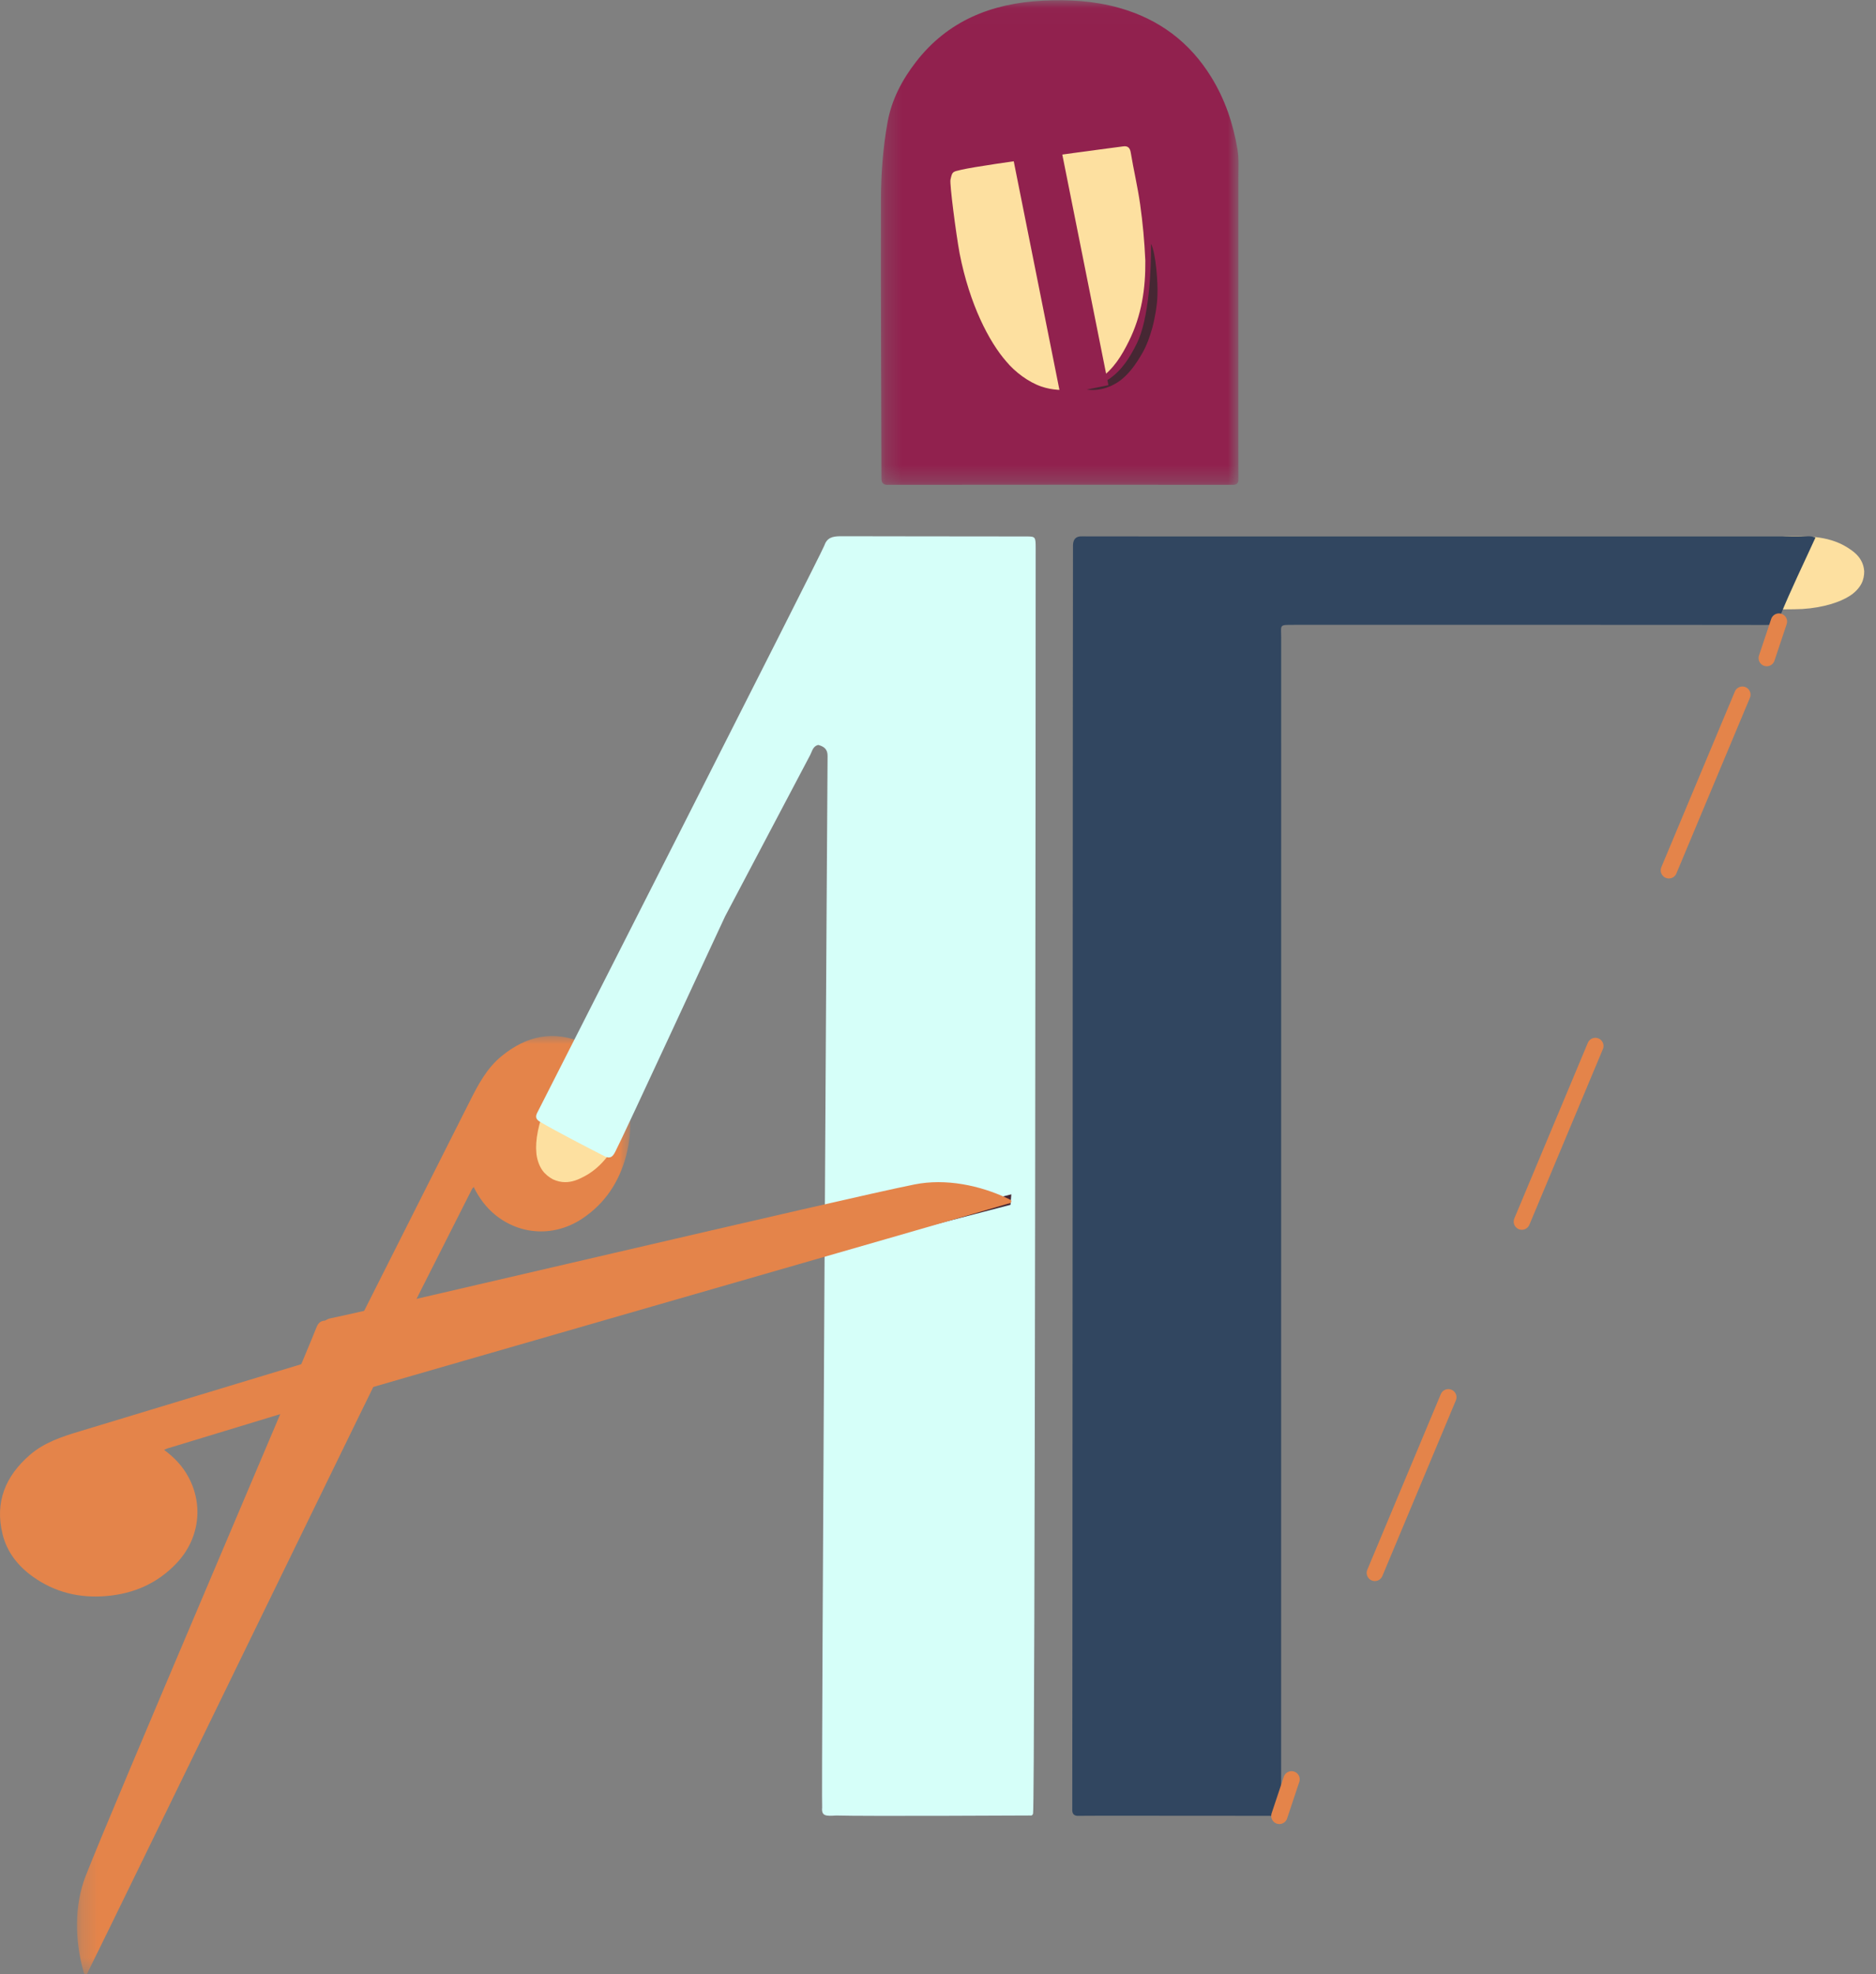 <?xml version="1.0" encoding="UTF-8"?>
<svg width="115px" height="121px" viewBox="0 0 115 121" version="1.1" xmlns="http://www.w3.org/2000/svg" xmlns:xlink="http://www.w3.org/1999/xlink">
    <rect x="0" y="0" width="115" height="121" fill="#808080" stroke="none"/>
    <!-- Generator: Sketch 49 (51002) - http://www.bohemiancoding.com/sketch -->
    <title>Page 1</title>
    <desc>Created with Sketch.</desc>
    <defs>
        <polygon id="path-1" points="0.239 0.004 34.152 0.004 34.152 57.512 0.239 57.512"></polygon>
        <polygon id="path-3" points="0.219 0.015 22.145 0.015 22.145 29.717 0.219 29.717"></polygon>
    </defs>
    <g id="Page-1" stroke="none" stroke-width="1" fill="none" fill-rule="evenodd">
        <g id="Portfolio" transform="translate(-962, -1033)">
            <g id="Page-1" transform="translate(962, 1033)">
                <g id="Group-3" transform="translate(4.481, 63.488)">
                    <mask id="mask-2" fill="white">
                        <use xlink:href="#path-1"></use>
                    </mask>
                    <g id="Clip-2"></g>
                    <path d="M24.443,9.406 C23.4,11.468 22.359,13.53 21.316,15.592 C19.414,19.349 1.953,55.309 0.941,57.299 C0.899,57.383 0.884,57.521 0.759,57.512 C0.656,57.505 0.647,57.382 0.624,57.299 C0.118,55.451 0.06,53.321 0.757,51.519 C2.306,47.515 13.901,20.475 14.908,17.89 C15.03,17.576 15.183,17.432 15.543,17.448 C16.065,17.472 16.589,17.422 17.111,17.439 C17.43,17.45 17.599,17.332 17.738,17.058 C19.928,12.701 22.131,8.35 24.323,3.994 C24.836,2.977 25.363,1.974 26.274,1.232 C27.782,0.005 29.452,-0.388 31.311,0.446 C32.328,0.902 33.029,1.703 33.5,2.677 C34.233,4.19 34.323,5.761 33.895,7.361 C33.469,8.95 32.618,10.256 31.22,11.191 C29.539,12.315 27.45,12.234 25.894,10.982 C25.322,10.521 24.895,9.945 24.553,9.254 C24.494,9.334 24.463,9.367 24.443,9.406" id="Fill-1" fill="#E4844A" mask="url(#mask-2)"></path>
                </g>
                <path d="M114.278,35.009 C114.278,35.272 114.231,35.531 114.107,35.772 C113.953,36.073 113.648,36.366 113.364,36.536 C112.81,36.89 111.806,37.24 110.492,37.324 C109.966,37.352 108.701,37.355 108.598,37.32 C108.396,37.25 108.406,37.252 108.382,37.03 C108.317,36.445 108.306,33.179 108.303,33.102 C108.298,32.983 108.361,32.937 108.481,32.933 C108.927,32.918 109.37,32.871 109.817,32.866 C110.295,32.859 110.764,32.874 111.252,32.912 C111.966,32.99 112.63,33.167 113.237,33.548 C113.58,33.764 113.893,33.997 114.089,34.355 C114.203,34.563 114.254,34.748 114.278,35.009" id="Fill-4" fill="#FDE0A0"></path>
                <path d="M33.905,72.283 C33.65,72.146 33.421,71.967 33.249,71.727 C33.034,71.428 32.902,70.995 32.878,70.644 C32.811,69.948 32.973,68.841 33.545,67.587 C33.78,67.087 34.408,65.921 34.493,65.844 C34.662,65.694 34.655,65.703 34.882,65.796 C35.483,66.042 38.657,67.737 38.732,67.774 C38.851,67.832 38.863,67.914 38.807,68.027 C38.6,68.445 38.424,68.878 38.207,69.293 C37.976,69.736 37.727,70.16 37.447,70.591 C37.016,71.207 36.513,71.726 35.841,72.086 C35.46,72.29 35.078,72.456 34.634,72.45 C34.375,72.447 34.17,72.397 33.905,72.283" id="Fill-6" fill="#FDE0A0"></path>
                <path d="M111.29,32.944 C110.548,34.57 109.79,36.124 109.136,37.721 C108.933,38.216 108.696,38.304 108.245,38.302 C104.132,38.29 79.432,38.295 79.323,38.295 C78.388,38.296 78.537,38.268 78.537,39.091 C78.535,55.475 78.536,103.003 78.535,110.383 C78.535,111.409 78.604,111.285 77.678,111.286 C74.029,111.289 66.348,111.271 66.159,111.286 C65.841,111.312 65.709,111.174 65.731,110.855 C65.744,110.662 65.762,33.794 65.775,33.408 C65.788,33.037 65.964,32.852 66.341,32.873 C66.531,32.884 95.888,32.874 110.376,32.878 C110.669,32.878 110.97,32.82 111.29,32.944" id="Fill-8" fill="#314660"></path>
                <g id="Group-12" transform="translate(53.778, 0)">
                    <mask id="mask-4" fill="white">
                        <use xlink:href="#path-3"></use>
                    </mask>
                    <g id="Clip-11"></g>
                    <path d="M22.139,29.366 C22.156,29.644 22.001,29.728 21.735,29.714 C21.597,29.706 0.835,29.706 0.697,29.714 C0.385,29.735 0.254,29.616 0.254,29.312 C0.255,28.435 0.204,17.022 0.224,12.193 C0.23,10.62 0.351,9.051 0.63,7.494 C0.878,6.112 1.515,4.898 2.382,3.78 C4.302,1.307 6.958,0.196 10.172,0.04 C11.754,-0.037 13.295,0.053 14.809,0.477 C17.306,1.175 19.17,2.614 20.469,4.719 C21.322,6.099 21.819,7.593 22.08,9.153 C22.177,9.733 22.136,10.336 22.137,10.928 C22.142,13.743 22.127,29.186 22.139,29.366" id="Fill-10" fill="#91214E" mask="url(#mask-4)"></path>
                </g>
                <path d="M66.475,23.849 C66.997,23.679 67.526,23.546 67.994,23.224 C68.797,22.672 69.268,21.893 69.689,21.047 C70.43,19.555 70.576,16.582 70.557,14.938 C70.861,15.527 70.987,17.374 70.951,18.073 C70.945,18.669 70.786,19.562 70.632,20.109 C70.486,20.629 70.303,21.154 70.036,21.621 C69.643,22.308 69.169,23.002 68.515,23.428 C67.946,23.799 67.217,24.004 66.475,23.849" id="Fill-13" fill="#462733"></path>
                <path d="M65.825,23.859 C65.16,23.941 64.491,23.912 63.844,23.692 C63.037,23.419 62.206,22.783 61.689,22.158 C60.626,20.944 59.439,18.656 58.827,15.542 C58.597,14.293 58.207,11.27 58.265,11.012 C58.379,10.506 58.379,10.533 58.931,10.404 C60.391,10.063 68.642,9.004 68.834,8.973 C69.135,8.924 69.268,9.06 69.315,9.346 C69.49,10.407 69.74,11.451 69.891,12.519 C70.052,13.659 70.156,14.784 70.209,15.963 C70.228,17.694 69.98,19.337 69.202,20.909 C68.76,21.799 68.265,22.619 67.421,23.201 C66.929,23.54 66.477,23.719 65.825,23.859" id="Fill-15" fill="#FDE0A0"></path>
                <path d="M63.487,33.622 C63.487,32.905 63.479,32.878 62.938,32.878 C59.684,32.879 51.678,32.863 51.516,32.864 C51.007,32.869 50.692,32.959 50.523,33.453 C50.377,33.885 33.043,67.984 32.929,68.204 C32.806,68.442 32.855,68.605 33.097,68.748 C34.025,69.301 36.105,70.375 37.066,70.865 C37.418,71.044 37.566,70.874 37.711,70.598 C38.223,69.623 44.363,56.321 44.453,56.152 C46.191,52.859 47.926,49.564 49.666,46.271 C49.789,46.037 49.83,45.728 50.162,45.655 C50.515,45.75 50.739,45.919 50.731,46.341 C50.72,46.974 50.337,110.617 50.398,110.778 C50.347,111.308 50.63,111.308 51.253,111.267 C53.037,111.32 62.959,111.266 63.127,111.266 C63.237,111.283 63.312,111.248 63.328,111.129 C63.45,110.739 63.491,37.292 63.487,33.622" id="Fill-17" fill="#D6FFF9"></path>
                <polygon id="Fill-19" fill="#462733" points="50.043 76.193 61.994 73.198 61.945 73.839 50.048 76.932"></polygon>
                <path d="M10.064,88.862 C10.688,89.322 11.182,89.847 11.537,90.496 C12.501,92.26 12.213,94.35 10.805,95.824 C9.634,97.051 8.192,97.669 6.545,97.814 C4.886,97.961 3.349,97.597 1.981,96.605 C1.101,95.967 0.432,95.131 0.161,94.04 C-0.336,92.047 0.347,90.456 1.826,89.172 C2.72,88.396 3.805,88.047 4.902,87.716 C9.597,86.298 14.289,84.867 18.985,83.451 C19.281,83.361 19.427,83.214 19.473,82.895 C19.548,82.373 19.689,81.861 19.758,81.338 C19.805,80.977 19.975,80.851 20.307,80.784 C23.041,80.235 51.832,73.43 56.066,72.59 C57.971,72.211 60.067,72.64 61.807,73.466 C61.884,73.503 62.004,73.534 61.993,73.637 C61.98,73.763 61.841,73.754 61.751,73.781 C59.603,74.439 20.955,85.517 16.905,86.751 C14.681,87.428 12.457,88.102 10.234,88.779 C10.193,88.792 10.154,88.817 10.064,88.862" id="Fill-21" fill="#E4844A"></path>
                <path d="M63.488,8.963 L66.475,23.901" id="Stroke-23" stroke="#91214E" stroke-width="3"></path>
                <path d="M109.049,38.093 L108.302,40.333" id="Stroke-25" stroke="#E4844A" stroke-linecap="round"></path>
                <path d="M106.809,42.574 L79.92,106.809" id="Stroke-27" stroke="#E4844A" stroke-linecap="round" stroke-dasharray="11.67,11.67"></path>
                <path d="M79.173,109.049 L78.426,111.29" id="Stroke-29" stroke="#E4844A" stroke-linecap="round"></path>
            </g>
        </g>
    </g>
</svg>